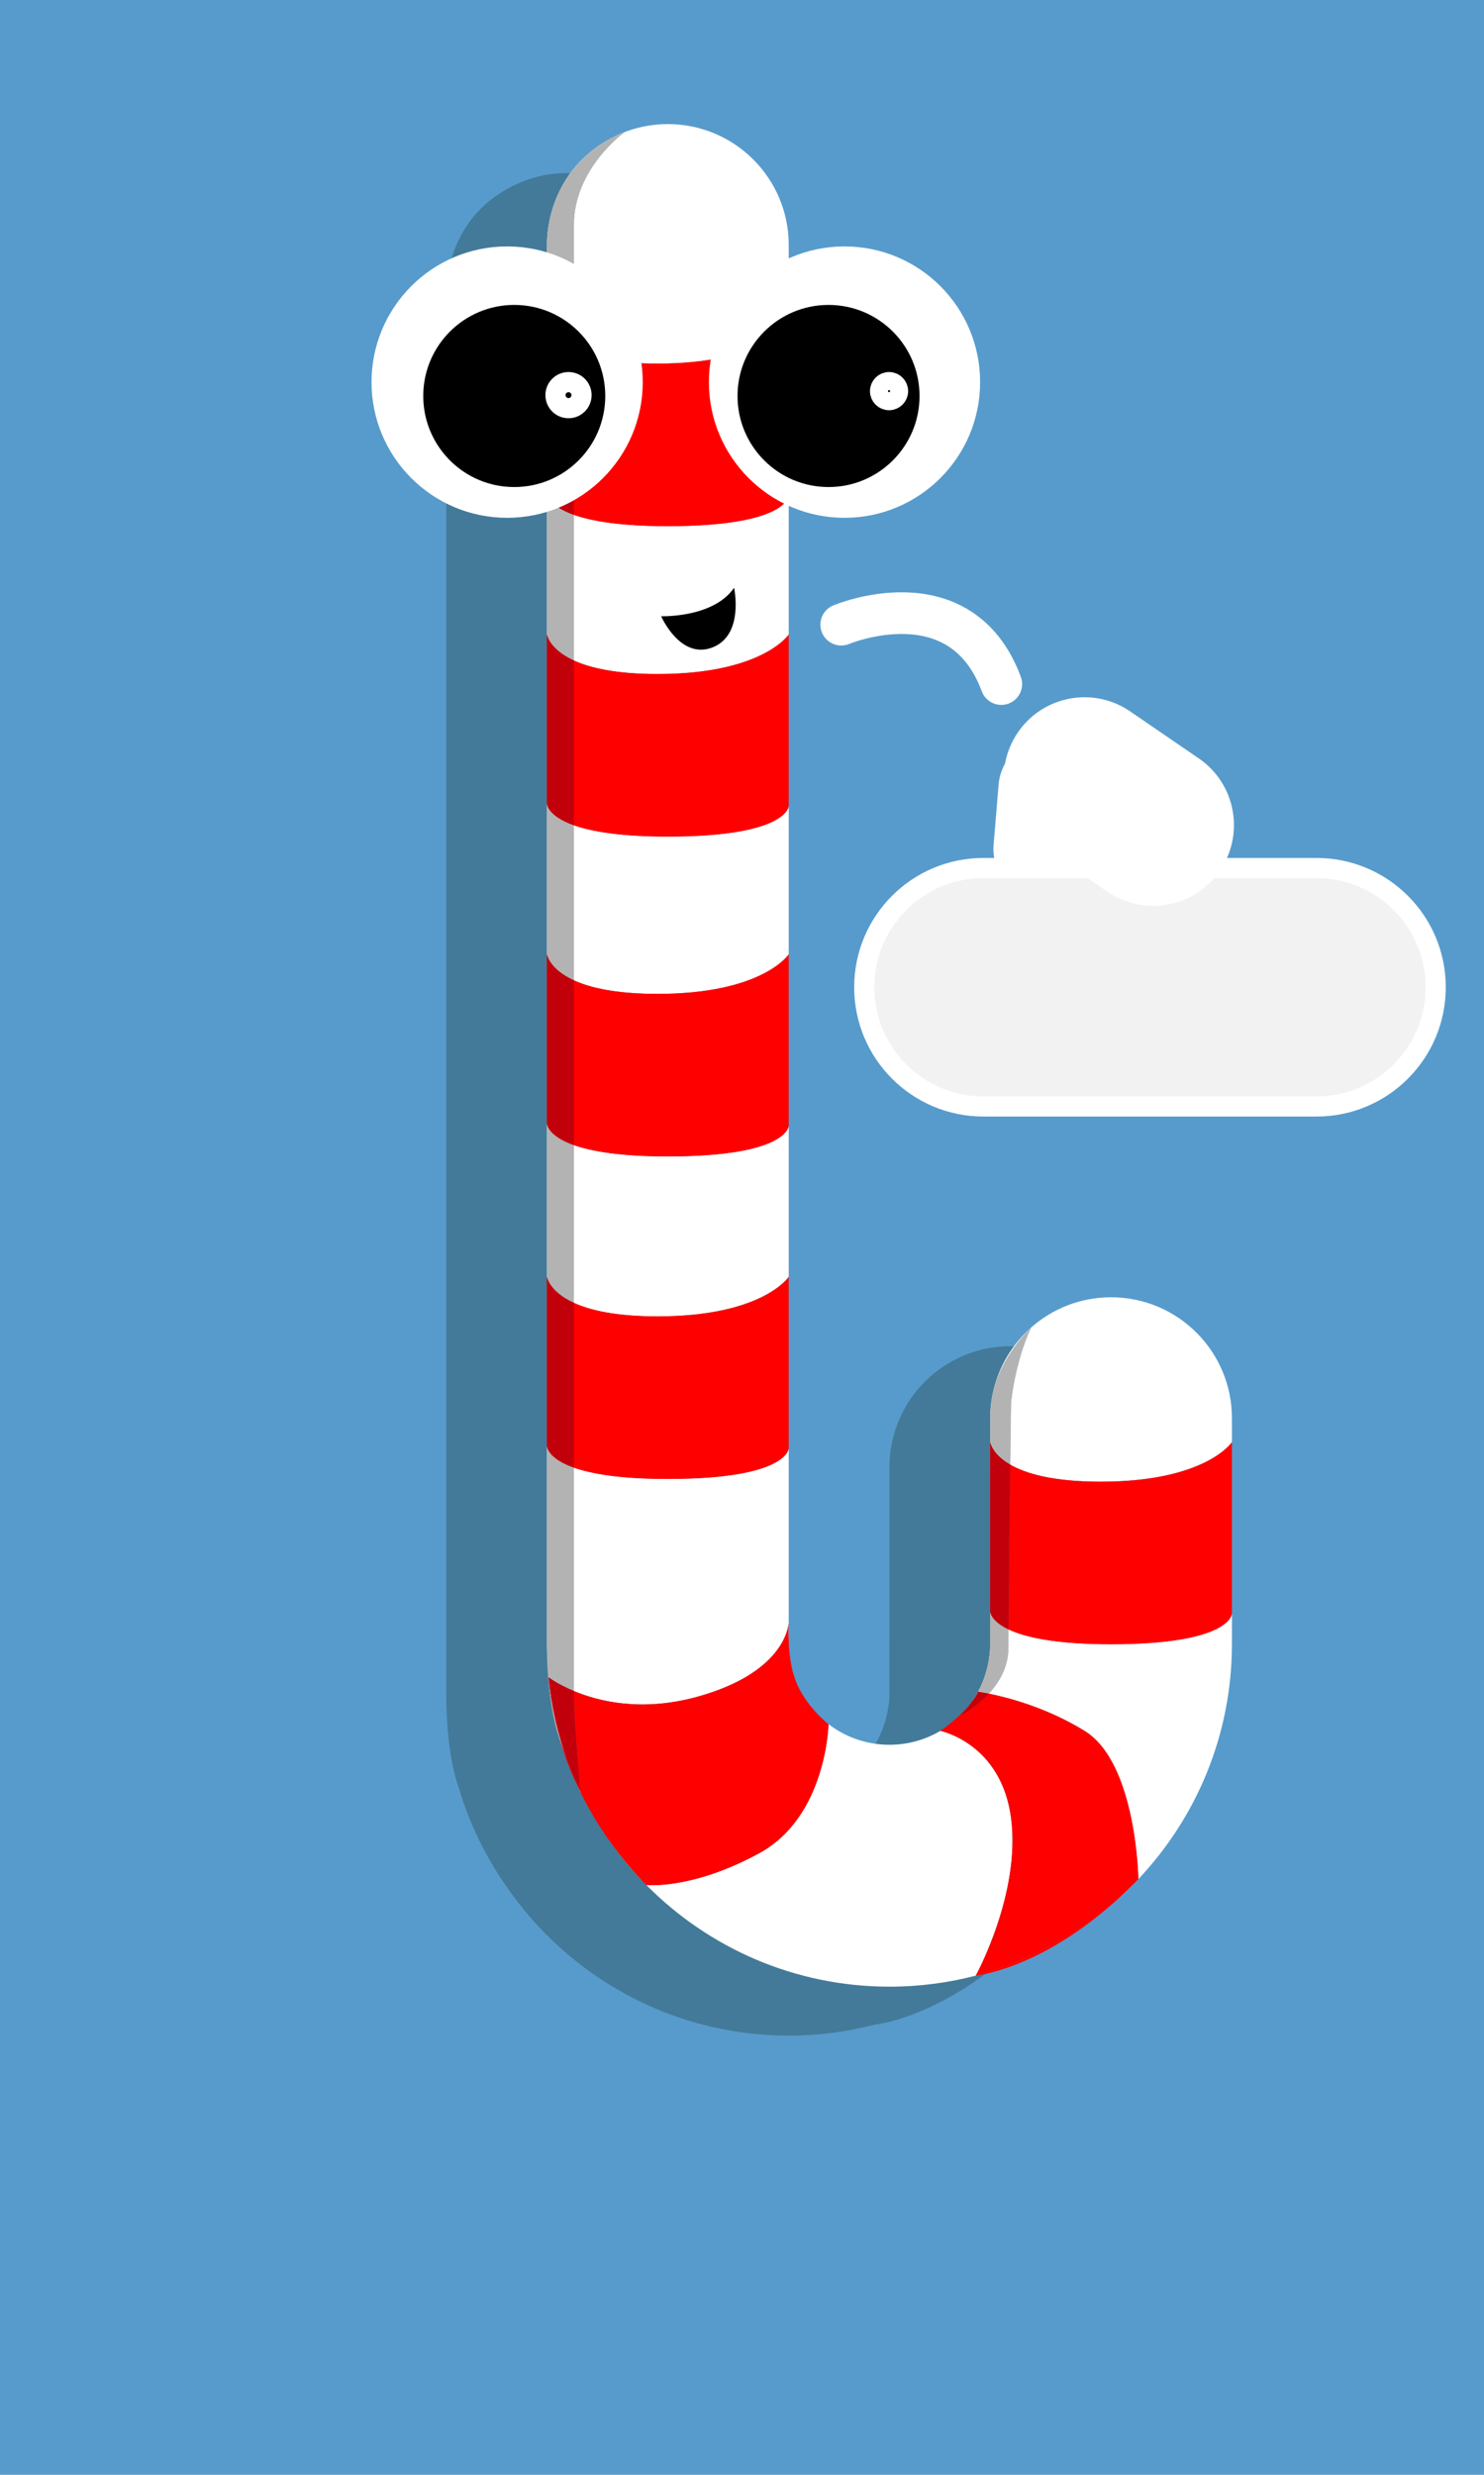 <?xml version="1.0" encoding="utf-8"?>
<!-- Generator: Adobe Illustrator 16.0.4, SVG Export Plug-In . SVG Version: 6.00 Build 0)  -->
<!DOCTYPE svg PUBLIC "-//W3C//DTD SVG 1.1//EN" "http://www.w3.org/Graphics/SVG/1.1/DTD/svg11.dtd">
<svg version="1.1" xmlns="http://www.w3.org/2000/svg" xmlns:xlink="http://www.w3.org/1999/xlink" x="0px" y="0px" width="600px"
	 height="1000px" viewBox="0 0 600 1000" enable-background="new 0 0 600 1000" xml:space="preserve">
<g id="Calque_1">
	<rect fill="#579BCC" width="600" height="1000"/>
	<path fill="#437A99" d="M408.493,543.967c-12.377,0-23.669,4.609-32.278,12.191c0.003-0.002,0.003-0.004,0.003-0.006
		c0,0-0.025,0.025-0.066,0.062c-7.557,6.678-13.026,15.654-15.32,25.838c-0.073,0.295-0.14,0.596-0.207,0.893
		c-0.003,0.02-0.009,0.041-0.013,0.062c-0.598,2.693-0.954,5.523-0.961,8.475c0,0.055,0,0.115,0,0.17
		c-0.01,0.396-0.028,0.789-0.028,1.186v9.668v23.389c-0.02,26.725-0.032,57.477-0.032,59.422c-0.006,0.227-0.006,0.455-0.019,0.682
		c-0.003,0.115-0.013,0.252-0.022,0.402c-0.016,0.299-0.045,0.594-0.066,0.891c-0.3,3.393-1.486,10.959-6.15,18.475
		c-0.128,0.201-0.255,0.404-0.389,0.604c-0.238,0.373-0.502,0.742-0.76,1.113c-2.164,2.824-6.011,6.914-12.689,11.691l0,0
		c-6.048,3.562-13.086,5.617-20.598,5.617c-9.297,0-17.871-3.139-24.734-8.402c-0.977-0.785-8.86-7.312-12.775-16.459l0,0
		c-2.222-5.193-2.986-11.812-3.218-16.883v-78.094v-69.238V474.63v-69.237v-60v-69.237v-56.198V150.72v-31.93
		c0-26.991-21.88-48.871-48.871-48.871c-6.154,0-12.037,1.148-17.461,3.225l0.001-0.001c-0.005,0.002-0.009,0.004-0.014,0.006
		c-1.798,0.688-3.543,1.479-5.231,2.367c-15.74,8.079-22.04,21.096-24.541,30.751c-0.097,0.368-0.183,0.738-0.272,1.109
		c-0.052,0.224-0.103,0.445-0.152,0.664c-0.159,0.708-0.303,1.424-0.43,2.144c-0.043,0.238-0.089,0.479-0.127,0.709
		c-0.047,0.289-0.092,0.578-0.133,0.87c-0.63,4.247-0.511,7.028-0.511,7.028v31.93v68.35v57.086v68.35v60.888v68.35v61.972v68.35
		v58.822v21.178c0,0-0.403,23.225,5.062,38.357c0.013,0.033,0.024,0.062,0.035,0.096c3.29,11.186,9.042,25.109,19.12,39.631
		c0.921,1.344,1.884,2.656,2.849,3.965c0.026,0.035,0.048,0.068,0.073,0.102c3.682,4.98,7.69,9.699,11.99,14.139
		c0.347,0.361,0.673,0.727,1.025,1.086c0,0,0.019,0.002,0.033,0.004c25.099,25.346,59.872,41.088,98.281,41.088
		c12.052,0,23.748-1.555,34.903-4.463l-0.004,0.006c0,0,25.912-2.408,57.1-30.645c2.542-2.266,4.995-4.625,7.362-7.07
		c0.426-0.434,0.853-0.85,1.279-1.293c0,0,0-0.035,0-0.047c23.424-24.811,37.827-58.223,37.827-94.955v-12.32v-69.238v-9.668
		C457.364,565.848,435.483,543.967,408.493,543.967z"/>
	<g>
		<path fill="#FFFFFF" d="M270.021,212.61c-19.246,0-30.909-2.065-37.981-4.569c0,18.336,0,38.125,0,58.855
			c6.556,2.995,17.036,5.462,33.778,5.462c42.607,0,53.074-15.978,53.074-15.978v-56.199
			C318.892,200.183,318.892,212.61,270.021,212.61z"/>
		<path fill="#FFFFFF" d="M401.332,563.236c0.005-0.023,0.01-0.049,0.016-0.072C401.343,563.188,401.337,563.213,401.332,563.236z"
			/>
		<path fill="#FFFFFF" d="M232.04,90.871c0,3.747,0,22.263,0,50.59c6.556,2.995,17.036,5.462,33.778,5.462
			c42.607,0,53.074-15.978,53.074-15.978v-31.93c0-26.99-21.881-48.871-48.871-48.871c-8.208,0-15.937,2.033-22.728,5.608
			c1.654-0.85,3.398-1.653,5.269-2.384C252.562,53.369,232.04,68.064,232.04,90.871z"/>
		<path fill="#FFFFFF" d="M400.185,667.756c0.05-0.514,0.079-0.938,0.098-1.273C400.259,666.91,400.221,667.332,400.185,667.756z"/>
		<path fill="#FFFFFF" d="M321.632,678.949c0.141,0.377,0.286,0.75,0.439,1.113C321.917,679.695,321.776,679.322,321.632,678.949z"
			/>
		<path fill="#FFFFFF" d="M222.503,87.602c0.086-0.366,0.175-0.734,0.273-1.111C222.679,86.859,222.592,87.231,222.503,87.602z"/>
		<path fill="#FFFFFF" d="M318.892,663.365v-7.818c0,0-0.002,0.084-0.014,0.242C318.835,656.615,318.712,659.555,318.892,663.365z"
			/>
		<path fill="#FFFFFF" d="M322.138,680.217c-0.011-0.025-0.023-0.051-0.034-0.076c0.002,0.006,0.004,0.01,0.006,0.016
			C322.118,680.176,322.129,680.195,322.138,680.217z"/>
		<path fill="#FFFFFF" d="M416.876,536.436c-7.56,6.68-13.03,15.66-15.325,25.848C405.172,547.535,415.979,537.268,416.876,536.436z
			"/>
		<path fill="#FFFFFF" d="M221.922,90.4c0.123-0.685,0.264-1.395,0.428-2.134C222.191,88.972,222.05,89.683,221.922,90.4z"/>
		<path fill="#FFFFFF" d="M270.021,597.605c-19.246,0-30.909-2.064-37.981-4.568c0,51.637,0,86.793,0,90.273
			c10.201,4.258,27.566,8.475,49.874,2.303c34.343-9.498,36.792-27.541,36.965-29.824c0.008-0.152,0.014-0.242,0.014-0.242v-70.369
			C318.892,585.178,318.892,597.605,270.021,597.605z"/>
		<path fill="#FFFFFF" d="M270.021,467.284c-19.246,0-30.909-2.065-37.981-4.568c0,22.021,0,43.445,0,63.742
			c6.556,2.994,17.036,5.461,33.778,5.461c42.607,0,53.074-15.977,53.074-15.977v-61.085
			C318.892,454.856,318.892,467.284,270.021,467.284z"/>
		<path fill="#FFFFFF" d="M270.021,338.046c-19.246,0-30.909-2.065-37.981-4.569c0,20.668,0,41.692,0,62.656
			c6.556,2.996,17.036,5.463,33.778,5.463c42.607,0,53.074-15.978,53.074-15.978v-60
			C318.892,325.618,318.892,338.046,270.021,338.046z"/>
		<path fill="#FFFFFF" d="M400.373,571.877c-0.01,0.395-0.03,0.789-0.03,1.188v9.668c0,0,0.005,0.035,0.018,0.104
			C400.364,578.424,400.369,574.668,400.373,571.877z"/>
		<path fill="#FFFFFF" d="M400.312,665.52c-0.008,0.26-0.007,0.52-0.02,0.777c0.02-0.414,0.02-0.645,0.02-0.645
			S400.312,665.6,400.312,665.52z"/>
		<path fill="#FFFFFF" d="M221.66,91.988c0.042-0.286,0.084-0.571,0.134-0.871C221.747,91.407,221.702,91.697,221.66,91.988z"/>
		<path fill="#FFFFFF" d="M394.162,685.822c-0.419,0.67-0.858,1.324-1.314,1.967c0.111-0.143,0.218-0.283,0.319-0.42
			C393.518,686.855,393.846,686.338,394.162,685.822z"/>
		<path fill="#FFFFFF" d="M450.765,768.436c3.289-2.883,6.441-5.916,9.444-9.092C457.021,762.646,453.866,765.666,450.765,768.436z"
			/>
		<path fill="#FFFFFF" d="M408.817,734.814c-3.901-30.439-28.57-35.408-28.6-35.414c-6.048,3.562-13.087,5.615-20.601,5.615
			c-9.296,0-17.868-3.137-24.73-8.398c0.065,0.053,0.1,0.078,0.1,0.078s-0.748,37.336-28.082,52.176
			c-27.334,14.838-45.599,12.795-45.6,12.795c25.1,25.355,59.896,41.092,98.313,41.092c12.052,0,23.747-1.551,34.901-4.457
			C394.523,798.293,412.723,765.268,408.817,734.814z"/>
		<path fill="#FFFFFF" d="M449.214,664.396c-22.831,0-34.994-2.906-41.477-6.002c-0.021,3.098-0.033,5.666-0.033,7.523
			c0,7.752-3.735,13.943-7.925,18.449c7.423,1.484,23.295,5.521,38.716,15.033c21.057,12.986,21.763,59.754,21.765,59.889
			c23.435-24.812,37.825-58.256,37.825-95v-12.32C498.085,651.969,498.085,664.396,449.214,664.396z"/>
		<path fill="#FFFFFF" d="M261.303,761.666c-6.4-6.574-11.756-13.221-16.249-19.744
			C249.861,748.998,255.305,755.605,261.303,761.666z"/>
		<path fill="#FFFFFF" d="M449.214,524.193c-12.374,0-23.666,4.607-32.276,12.189c-6.646,14.111-8.148,30.436-8.148,30.436
			s-0.142,10.615-0.322,25.01c6.233,3.594,17.217,6.881,36.544,6.881c42.608,0,53.074-15.977,53.074-15.977v-9.668
			C498.085,546.074,476.204,524.193,449.214,524.193z"/>
		<path fill="#FFFFFF" d="M450.321,768.83c-0.086,0.076-0.171,0.146-0.258,0.223C450.149,768.979,450.235,768.904,450.321,768.83z"
			/>
		<path fill="#FF0000" d="M265.817,146.923c-16.742,0-27.222-2.467-33.778-5.462c0,18.475,0,41.131,0,66.581
			c7.072,2.503,18.735,4.569,37.981,4.569c48.871,0,48.871-12.428,48.871-12.428v-69.237
			C318.892,130.946,308.425,146.923,265.817,146.923z"/>
		<path fill="#FF0000" d="M265.817,272.359c-16.742,0-27.222-2.467-33.778-5.462c0,21.383,0,43.762,0,66.581
			c7.072,2.503,18.735,4.569,37.981,4.569c48.871,0,48.871-12.428,48.871-12.428v-69.237
			C318.892,256.381,308.425,272.359,265.817,272.359z"/>
		<path fill="#FF0000" d="M265.817,401.596c-16.742,0-27.222-2.467-33.778-5.463c0,22.437,0,44.801,0,66.582
			c7.072,2.503,18.735,4.568,37.981,4.568c48.871,0,48.871-12.428,48.871-12.428v-69.237
			C318.892,385.619,308.425,401.596,265.817,401.596z"/>
		<path fill="#FF0000" d="M265.817,531.918c-16.742,0-27.222-2.467-33.778-5.461c0,24.078,0,46.562,0,66.58
			c7.072,2.504,18.735,4.568,37.981,4.568c48.871,0,48.871-12.428,48.871-12.428v-69.236
			C318.892,515.941,308.425,531.918,265.817,531.918z"/>
		<path fill="#FF0000" d="M400.343,582.732v23.689c0.006-8.641,0.012-16.869,0.018-23.586
			C400.348,582.768,400.343,582.732,400.343,582.732z"/>
		<path fill="#FF0000" d="M445.011,598.709c-19.327,0-30.311-3.287-36.544-6.881c-0.268,21.289-0.62,50.838-0.729,66.566
			c6.482,3.096,18.646,6.002,41.477,6.002c48.871,0,48.871-12.428,48.871-12.428v-69.236
			C498.085,582.732,487.619,598.709,445.011,598.709z"/>
		<path fill="#FF0000" d="M334.887,696.617c-0.971-0.781-8.824-7.283-12.749-16.4C324.914,686.727,329.342,692.365,334.887,696.617z
			"/>
		<path fill="#FF0000" d="M321.632,678.949c-1.841-4.947-2.521-10.912-2.74-15.584v0.924
			C318.892,669.457,319.869,674.396,321.632,678.949z"/>
		<path fill="#FF0000" d="M234.686,724.289c0,0-0.946-2.045-2.737-6.504c-0.95-2.26-1.844-4.547-2.676-6.865
			c-0.915-2.408-1.933-5.146-3.062-8.273c-0.001-0.002-0.001-0.004-0.002-0.006c3.252,11.084,8.932,24.883,18.845,39.281
			c-3.908-5.754-7.394-11.814-10.415-18.141C234.668,724.102,234.686,724.289,234.686,724.289z"/>
		<polygon fill="#FF0000" points="261.304,761.666 261.304,761.666 261.303,761.666 		"/>
		<path fill="#FF0000" d="M322.071,680.062c0.011,0.025,0.021,0.053,0.032,0.078C322.093,680.115,322.083,680.088,322.071,680.062z"
			/>
		<path fill="#FF0000" d="M306.904,748.871c27.334-14.84,28.082-52.176,28.082-52.176s-0.034-0.025-0.1-0.078
			c-5.545-4.252-9.973-9.891-12.749-16.4c-0.009-0.021-0.02-0.041-0.028-0.061c-0.002-0.006-0.004-0.01-0.006-0.016
			c-0.011-0.025-0.021-0.053-0.032-0.078c-0.153-0.363-0.299-0.736-0.439-1.113c-1.763-4.553-2.74-9.492-2.74-14.66v-0.924
			c-0.18-3.811-0.057-6.75-0.014-7.576c-0.173,2.283-2.622,20.326-36.965,29.824c-22.308,6.172-39.672,1.955-49.874-2.303
			c0,0.189,0,0.307,0,0.307c0,11.709,2.249,36.387,2.599,40.164c3.021,6.326,6.507,12.387,10.415,18.141
			c4.493,6.523,9.849,13.17,16.249,19.744c0,0,0.001,0,0.001,0C261.306,761.666,279.57,763.709,306.904,748.871z"/>
		<path fill="#FF0000" d="M231.949,717.785c-0.746-1.855-1.644-4.146-2.676-6.865C230.104,713.238,230.999,715.525,231.949,717.785z
			"/>
		<path fill="#FF0000" d="M318.892,655.547c0,0-0.006,0.09-0.014,0.242C318.89,655.631,318.892,655.547,318.892,655.547z"/>
		<path fill="#FF0000" d="M460.26,759.293v-0.004c-0.017,0.018-0.033,0.037-0.051,0.055
			C460.227,759.326,460.243,759.311,460.26,759.293z"/>
		<path fill="#FF0000" d="M450.765,768.436c-0.148,0.131-0.294,0.264-0.443,0.395C450.47,768.697,450.617,768.568,450.765,768.436z"
			/>
		<path fill="#FF0000" d="M388.347,693.125c0.065-0.064,0.126-0.129,0.19-0.193c1.575-1.59,3.014-3.312,4.311-5.143
			c-2.178,2.822-6.025,6.885-12.631,11.611h0.001c2.97-1.75,5.704-3.857,8.131-6.275H388.347z"/>
		<path fill="#FF0000" d="M394.519,798.301c0,0,25.055-2.322,55.545-29.248C434.255,782.721,415.332,792.875,394.519,798.301
			L394.519,798.301z"/>
		<path fill="#FF0000" d="M393.167,687.369c-0.102,0.137-0.208,0.277-0.319,0.42c-1.297,1.83-2.735,3.553-4.311,5.143
			C390.342,691.146,391.873,689.27,393.167,687.369z"/>
		<path fill="#FF0000" d="M438.495,699.4c-15.421-9.512-31.293-13.549-38.716-15.033c-5.337,5.74-11.407,8.746-11.431,8.758
			c-2.427,2.418-5.161,4.525-8.131,6.275c0.029,0.006,24.698,4.975,28.6,35.414c3.905,30.453-14.294,63.479-14.299,63.486
			c20.813-5.426,39.736-15.58,55.545-29.248c0.087-0.076,0.172-0.146,0.258-0.223c0.149-0.131,0.295-0.264,0.443-0.395
			c3.102-2.77,6.256-5.789,9.444-9.092c0.018-0.018,0.034-0.037,0.051-0.055C460.258,759.154,459.552,712.387,438.495,699.4z"/>
		<path fill="#B3B3B3" d="M222.35,88.266c0.05-0.222,0.101-0.443,0.153-0.664C222.451,87.826,222.399,88.047,222.35,88.266z"/>
		<path fill="#B3B3B3" d="M221.794,91.117c0.039-0.24,0.085-0.478,0.128-0.717C221.879,90.64,221.833,90.885,221.794,91.117z"/>
		<path fill="#B3B3B3" d="M221.149,99.016c0-2.387,0.18-4.732,0.51-7.028C221.03,96.234,221.149,99.016,221.149,99.016z"/>
		<path fill="#B3B3B3" d="M247.293,55.753c-15.723,8.08-22.017,21.088-24.517,30.738C226.305,73.148,235.335,62.048,247.293,55.753z
			"/>
		<path fill="#B3B3B3" d="M221.851,677.801c-0.353-3.627-0.571-7.291-0.638-10.992c-0.041-0.834-0.063-1.674-0.063-2.52
			c0,0-0.403,23.219,5.06,38.352c-4.358-14.859-4.361-24.842-4.361-24.842S221.85,677.801,221.851,677.801z"/>
		<path fill="#FFFFFF" d="M232.04,266.896c0-20.73,0-40.519,0-58.855c-10.887-3.854-10.89-8.747-10.89-8.747v57.086
			C221.149,256.381,221.911,262.269,232.04,266.896z"/>
		<path fill="#B3B3B3" d="M232.04,266.896c0-20.73,0-40.519,0-58.855c-10.887-3.854-10.89-8.747-10.89-8.747v57.086
			C221.149,256.381,221.911,262.269,232.04,266.896z"/>
		<path fill="#FFFFFF" d="M232.04,141.461c0-28.328,0-46.844,0-50.59c0-22.807,20.522-37.502,20.522-37.502
			c-1.87,0.731-3.614,1.534-5.269,2.384c-11.958,6.295-20.988,17.395-24.517,30.738c-0.098,0.376-0.187,0.745-0.273,1.111
			c-0.053,0.221-0.104,0.442-0.153,0.664c-0.165,0.74-0.305,1.449-0.428,2.134c-0.042,0.239-0.089,0.477-0.128,0.717
			c-0.05,0.299-0.092,0.584-0.134,0.871c-0.331,2.296-0.51,4.641-0.51,7.028v31.93C221.149,130.946,221.911,136.833,232.04,141.461z
			"/>
		<path fill="#B3B3B3" d="M232.04,141.461c0-28.328,0-46.844,0-50.59c0-22.807,20.522-37.502,20.522-37.502
			c-1.87,0.731-3.614,1.534-5.269,2.384c-11.958,6.295-20.988,17.395-24.517,30.738c-0.098,0.376-0.187,0.745-0.273,1.111
			c-0.053,0.221-0.104,0.442-0.153,0.664c-0.165,0.74-0.305,1.449-0.428,2.134c-0.042,0.239-0.089,0.477-0.128,0.717
			c-0.05,0.299-0.092,0.584-0.134,0.871c-0.331,2.296-0.51,4.641-0.51,7.028v31.93C221.149,130.946,221.911,136.833,232.04,141.461z
			"/>
		<path fill="#FFFFFF" d="M232.04,396.133c0-20.964,0-41.988,0-62.656c-10.887-3.854-10.89-8.747-10.89-8.747v60.888
			C221.149,385.619,221.911,391.506,232.04,396.133z"/>
		<path fill="#B3B3B3" d="M232.04,396.133c0-20.964,0-41.988,0-62.656c-10.887-3.854-10.89-8.747-10.89-8.747v60.888
			C221.149,385.619,221.911,391.506,232.04,396.133z"/>
		<path fill="#FFFFFF" d="M221.851,677.801c0.022,0.018,3.626,2.771,10.189,5.51c0-3.48,0-38.637,0-90.273
			c-10.887-3.854-10.89-8.746-10.89-8.746v58.822v21.176c0,0.846,0.022,1.686,0.063,2.52
			C221.279,670.51,221.498,674.174,221.851,677.801z"/>
		<path fill="#B3B3B3" d="M221.851,677.801c0.022,0.018,3.626,2.771,10.189,5.51c0-3.48,0-38.637,0-90.273
			c-10.887-3.854-10.89-8.746-10.89-8.746v58.822v21.176c0,0.846,0.022,1.686,0.063,2.52
			C221.279,670.51,221.498,674.174,221.851,677.801z"/>
		<path fill="#FFFFFF" d="M232.04,526.457c0-20.297,0-41.72,0-63.742c-10.887-3.854-10.89-8.747-10.89-8.747v61.973
			C221.149,515.941,221.911,521.83,232.04,526.457z"/>
		<path fill="#B3B3B3" d="M232.04,526.457c0-20.297,0-41.72,0-63.742c-10.887-3.854-10.89-8.747-10.89-8.747v61.973
			C221.149,515.941,221.911,521.83,232.04,526.457z"/>
		<path fill="#FF0000" d="M232.04,208.042c0-25.45,0-48.105,0-66.581c-10.128-4.627-10.89-10.515-10.89-10.515v68.349
			C221.149,199.295,221.153,204.188,232.04,208.042z"/>
		<path fill="#C2000B" d="M232.04,208.042c0-25.45,0-48.105,0-66.581c-10.128-4.627-10.89-10.515-10.89-10.515v68.349
			C221.149,199.295,221.153,204.188,232.04,208.042z"/>
		<path fill="#FF0000" d="M232.04,333.477c0-22.819,0-45.197,0-66.581c-10.128-4.627-10.89-10.515-10.89-10.515v68.349
			C221.149,324.73,221.153,329.623,232.04,333.477z"/>
		<path fill="#C2000B" d="M232.04,333.477c0-22.819,0-45.197,0-66.581c-10.128-4.627-10.89-10.515-10.89-10.515v68.349
			C221.149,324.73,221.153,329.623,232.04,333.477z"/>
		<path fill="#FF0000" d="M232.04,462.715c0-21.781,0-44.146,0-66.582c-10.128-4.627-10.89-10.515-10.89-10.515v68.35
			C221.149,453.968,221.153,458.861,232.04,462.715z"/>
		<path fill="#C2000B" d="M232.04,462.715c0-21.781,0-44.146,0-66.582c-10.128-4.627-10.89-10.515-10.89-10.515v68.35
			C221.149,453.968,221.153,458.861,232.04,462.715z"/>
		<path fill="#FF0000" d="M232.04,593.037c0-20.018,0-42.502,0-66.58c-10.128-4.627-10.89-10.516-10.89-10.516v68.35
			C221.149,584.291,221.153,589.184,232.04,593.037z"/>
		<path fill="#C2000B" d="M232.04,593.037c0-20.018,0-42.502,0-66.58c-10.128-4.627-10.89-10.516-10.89-10.516v68.35
			C221.149,584.291,221.153,589.184,232.04,593.037z"/>
		<path fill="#FF0000" d="M229.273,710.92c-3.771-10.514-6.303-21.613-7.422-33.119c0,0-0.003-0.002-0.003-0.002
			s0.003,9.982,4.361,24.842c0.001,0.002,0.001,0.004,0.002,0.006C227.34,705.773,228.358,708.512,229.273,710.92z"/>
		<path fill="#B3B3B3" d="M229.273,710.92c-3.771-10.514-6.303-21.613-7.422-33.119c0,0-0.003-0.002-0.003-0.002
			s0.003,9.982,4.361,24.842c0.001,0.002,0.001,0.004,0.002,0.006C227.34,705.773,228.358,708.512,229.273,710.92z"/>
		<path fill="#FF0000" d="M234.686,724.289c0,0-0.018-0.188-0.047-0.508c-0.942-1.973-1.839-3.973-2.69-5.996
			C233.74,722.244,234.686,724.289,234.686,724.289z"/>
		<path fill="#B3B3B3" d="M234.686,724.289c0,0-0.018-0.188-0.047-0.508c-0.942-1.973-1.839-3.973-2.69-5.996
			C233.74,722.244,234.686,724.289,234.686,724.289z"/>
		<path fill="#FF0000" d="M229.273,710.92c1.032,2.719,1.93,5.01,2.676,6.865c0.851,2.023,1.748,4.023,2.69,5.996
			c-0.351-3.777-2.599-28.455-2.599-40.164c0,0,0-0.117,0-0.307c-6.563-2.738-10.167-5.492-10.189-5.51
			C222.97,689.307,225.502,700.406,229.273,710.92z"/>
		<path fill="#C2000B" d="M229.273,710.92c1.032,2.719,1.93,5.01,2.676,6.865c0.851,2.023,1.748,4.023,2.69,5.996
			c-0.351-3.777-2.599-28.455-2.599-40.164c0,0,0-0.117,0-0.307c-6.563-2.738-10.167-5.492-10.189-5.51
			C222.97,689.307,225.502,700.406,229.273,710.92z"/>
		<path fill="#B3B3B3" d="M416.94,536.377c0,0-0.025,0.023-0.064,0.059c0.021-0.018,0.041-0.035,0.062-0.053
			C416.938,536.381,416.939,536.379,416.94,536.377z"/>
		<path fill="#B3B3B3" d="M400.373,571.707c0,0.055,0,0.115,0,0.17c0.07-2.951,0.388-5.842,0.959-8.641
			C400.735,565.93,400.377,568.76,400.373,571.707z"/>
		<path fill="#B3B3B3" d="M400.282,666.482c0.003-0.062,0.007-0.123,0.01-0.186C400.289,666.354,400.285,666.418,400.282,666.482z"
			/>
		<path fill="#B3B3B3" d="M400.343,651.082v-44.66c-0.018,26.561-0.03,56.965-0.031,59.098c0.013-0.41,0.031-0.818,0.031-1.23
			V651.082z"/>
		<path fill="#B3B3B3" d="M394.162,685.822c3.333-5.328,5.464-11.475,6.022-18.066C399.851,671.24,398.624,678.551,394.162,685.822z
			"/>
		<path fill="#B3B3B3" d="M401.348,563.164c0.061-0.297,0.137-0.586,0.203-0.881C401.479,562.574,401.413,562.869,401.348,563.164z"
			/>
		<path fill="#FFFFFF" d="M395.456,683.617c0,0,1.596,0.205,4.323,0.75c4.189-4.506,7.925-10.697,7.925-18.449
			c0-1.857,0.012-4.426,0.033-7.523c-7.393-3.533-7.395-7.312-7.395-7.312v13.207c0,0.412-0.019,0.82-0.031,1.23
			c0,0.08,0,0.133,0,0.133s0,0.23-0.02,0.645c-0.003,0.062-0.007,0.123-0.01,0.186c-0.019,0.336-0.048,0.76-0.098,1.273
			c-0.559,6.592-2.689,12.738-6.022,18.066c-0.316,0.516-0.645,1.033-0.995,1.547C394.935,685.004,395.456,683.617,395.456,683.617z
			"/>
		<path fill="#B3B3B3" d="M395.456,683.617c0,0,1.596,0.205,4.323,0.75c4.189-4.506,7.925-10.697,7.925-18.449
			c0-1.857,0.012-4.426,0.033-7.523c-7.393-3.533-7.395-7.312-7.395-7.312v13.207c0,0.412-0.019,0.82-0.031,1.23
			c0,0.08,0,0.133,0,0.133s0,0.23-0.02,0.645c-0.003,0.062-0.007,0.123-0.01,0.186c-0.019,0.336-0.048,0.76-0.098,1.273
			c-0.559,6.592-2.689,12.738-6.022,18.066c-0.316,0.516-0.645,1.033-0.995,1.547C394.935,685.004,395.456,683.617,395.456,683.617z
			"/>
		<path fill="#FFFFFF" d="M408.467,591.828c0.181-14.395,0.322-25.01,0.322-25.01s1.503-16.324,8.148-30.436
			c-0.021,0.018-0.041,0.035-0.062,0.053c-0.896,0.832-11.704,11.1-15.325,25.848c-0.066,0.295-0.143,0.584-0.203,0.881
			c-0.006,0.023-0.011,0.049-0.016,0.072c-0.571,2.799-0.889,5.689-0.959,8.641c-0.004,2.791-0.009,6.547-0.013,10.959
			C400.5,583.551,401.605,587.875,408.467,591.828z"/>
		<path fill="#B3B3B3" d="M408.467,591.828c0.181-14.395,0.322-25.01,0.322-25.01s1.503-16.324,8.148-30.436
			c-0.021,0.018-0.041,0.035-0.062,0.053c-0.896,0.832-11.704,11.1-15.325,25.848c-0.066,0.295-0.143,0.584-0.203,0.881
			c-0.006,0.023-0.011,0.049-0.016,0.072c-0.571,2.799-0.889,5.689-0.959,8.641c-0.004,2.791-0.009,6.547-0.013,10.959
			C400.5,583.551,401.605,587.875,408.467,591.828z"/>
		<path fill="#FF0000" d="M407.737,658.395c0.109-15.729,0.462-45.277,0.729-66.566c-6.861-3.953-7.967-8.277-8.106-8.992
			c-0.006,6.717-0.012,14.945-0.018,23.586v44.66C400.343,651.082,400.345,654.861,407.737,658.395z"/>
		<path fill="#C2000B" d="M407.737,658.395c0.109-15.729,0.462-45.277,0.729-66.566c-6.861-3.953-7.967-8.277-8.106-8.992
			c-0.006,6.717-0.012,14.945-0.018,23.586v44.66C400.343,651.082,400.345,654.861,407.737,658.395z"/>
		<path fill="#FF0000" d="M388.537,692.932c-0.064,0.064-0.125,0.129-0.19,0.193h0.002
			C388.412,693.061,388.474,692.996,388.537,692.932z"/>
		<path fill="#B3B3B3" d="M388.537,692.932c-0.064,0.064-0.125,0.129-0.19,0.193h0.002
			C388.412,693.061,388.474,692.996,388.537,692.932z"/>
		<path fill="#FF0000" d="M393.167,687.369c-1.294,1.9-2.825,3.777-4.63,5.562c-0.063,0.064-0.125,0.129-0.188,0.193
			c0.023-0.012,6.094-3.018,11.431-8.758c-2.728-0.545-4.323-0.75-4.323-0.75S394.935,685.004,393.167,687.369z"/>
		<path fill="#C2000B" d="M393.167,687.369c-1.294,1.9-2.825,3.777-4.63,5.562c-0.063,0.064-0.125,0.129-0.188,0.193
			c0.023-0.012,6.094-3.018,11.431-8.758c-2.728-0.545-4.323-0.75-4.323-0.75S394.935,685.004,393.167,687.369z"/>
	</g>
	
		<circle fill="#FFFFFF" stroke="#FFFFFF" stroke-width="8.145" stroke-linecap="round" stroke-linejoin="round" stroke-miterlimit="10" cx="341.441" cy="154.403" r="50.757"/>
	
		<circle stroke="#FFFFFF" stroke-width="8.145" stroke-linecap="round" stroke-linejoin="round" stroke-miterlimit="10" cx="334.986" cy="160.008" r="40.866"/>
	
		<circle stroke="#FFFFFF" stroke-width="8.145" stroke-linecap="round" stroke-linejoin="round" stroke-miterlimit="10" cx="359.455" cy="158.047" r="3.645"/>
	<path d="M267.313,249c0,0,21.06,0.766,29.483-11.487c0,0,4.213,19.144-8.806,24.122C274.972,266.614,267.313,249,267.313,249z"/>
	
		<circle fill="#FFFFFF" stroke="#FFFFFF" stroke-width="8.145" stroke-linecap="round" stroke-linejoin="round" stroke-miterlimit="10" cx="205.044" cy="154.403" r="50.757"/>
	
		<circle stroke="#FFFFFF" stroke-width="8.145" stroke-linecap="round" stroke-linejoin="round" stroke-miterlimit="10" cx="207.921" cy="160.008" r="40.867"/>
	
		<circle stroke="#FFFFFF" stroke-width="8.145" stroke-linecap="round" stroke-linejoin="round" stroke-miterlimit="10" cx="229.855" cy="159.667" r="5.265"/>
	<path fill="#FFFFFF" d="M420.703,363.726c11.438,0.956,21.487-7.537,22.443-18.98l2.027-24.237
		c0.955-11.439-7.544-21.488-18.982-22.443l0,0c-11.434-0.958-21.484,7.543-22.44,18.985l-2.027,24.237
		C400.768,352.727,409.27,362.772,420.703,363.726L420.703,363.726z"/>
	
		<path fill="none" stroke="#FFFFFF" stroke-width="16.842" stroke-linecap="round" stroke-linejoin="round" stroke-miterlimit="10" d="
		M340.121,252.413c0,0,48.226-20.359,64.716,23.993"/>
</g>
<g id="Calque_2">
	
		<path fill="#F2F2F2" stroke="#FFFFFF" stroke-width="8.145" stroke-linecap="round" stroke-linejoin="round" stroke-miterlimit="10" d="
		M580.468,398.922c0,26.604-21.566,48.169-48.17,48.169H397.596c-26.603,0-48.168-21.565-48.168-48.169l0,0
		c0-26.603,21.565-48.169,48.168-48.169h134.702C558.901,350.753,580.468,372.32,580.468,398.922L580.468,398.922z"/>
</g>
<g id="texte">
</g>
<g id="Calque_3">
	<path fill="#FFFFFF" d="M493.191,351.837c10.184-14.884,6.376-35.202-8.506-45.386L456.92,287.45
		c-14.881-10.187-35.195-6.375-45.382,8.506l0,0c-10.185,14.882-6.379,35.199,8.503,45.384l27.764,19
		C462.686,370.526,483.004,366.718,493.191,351.837L493.191,351.837z"/>
</g>
</svg>

